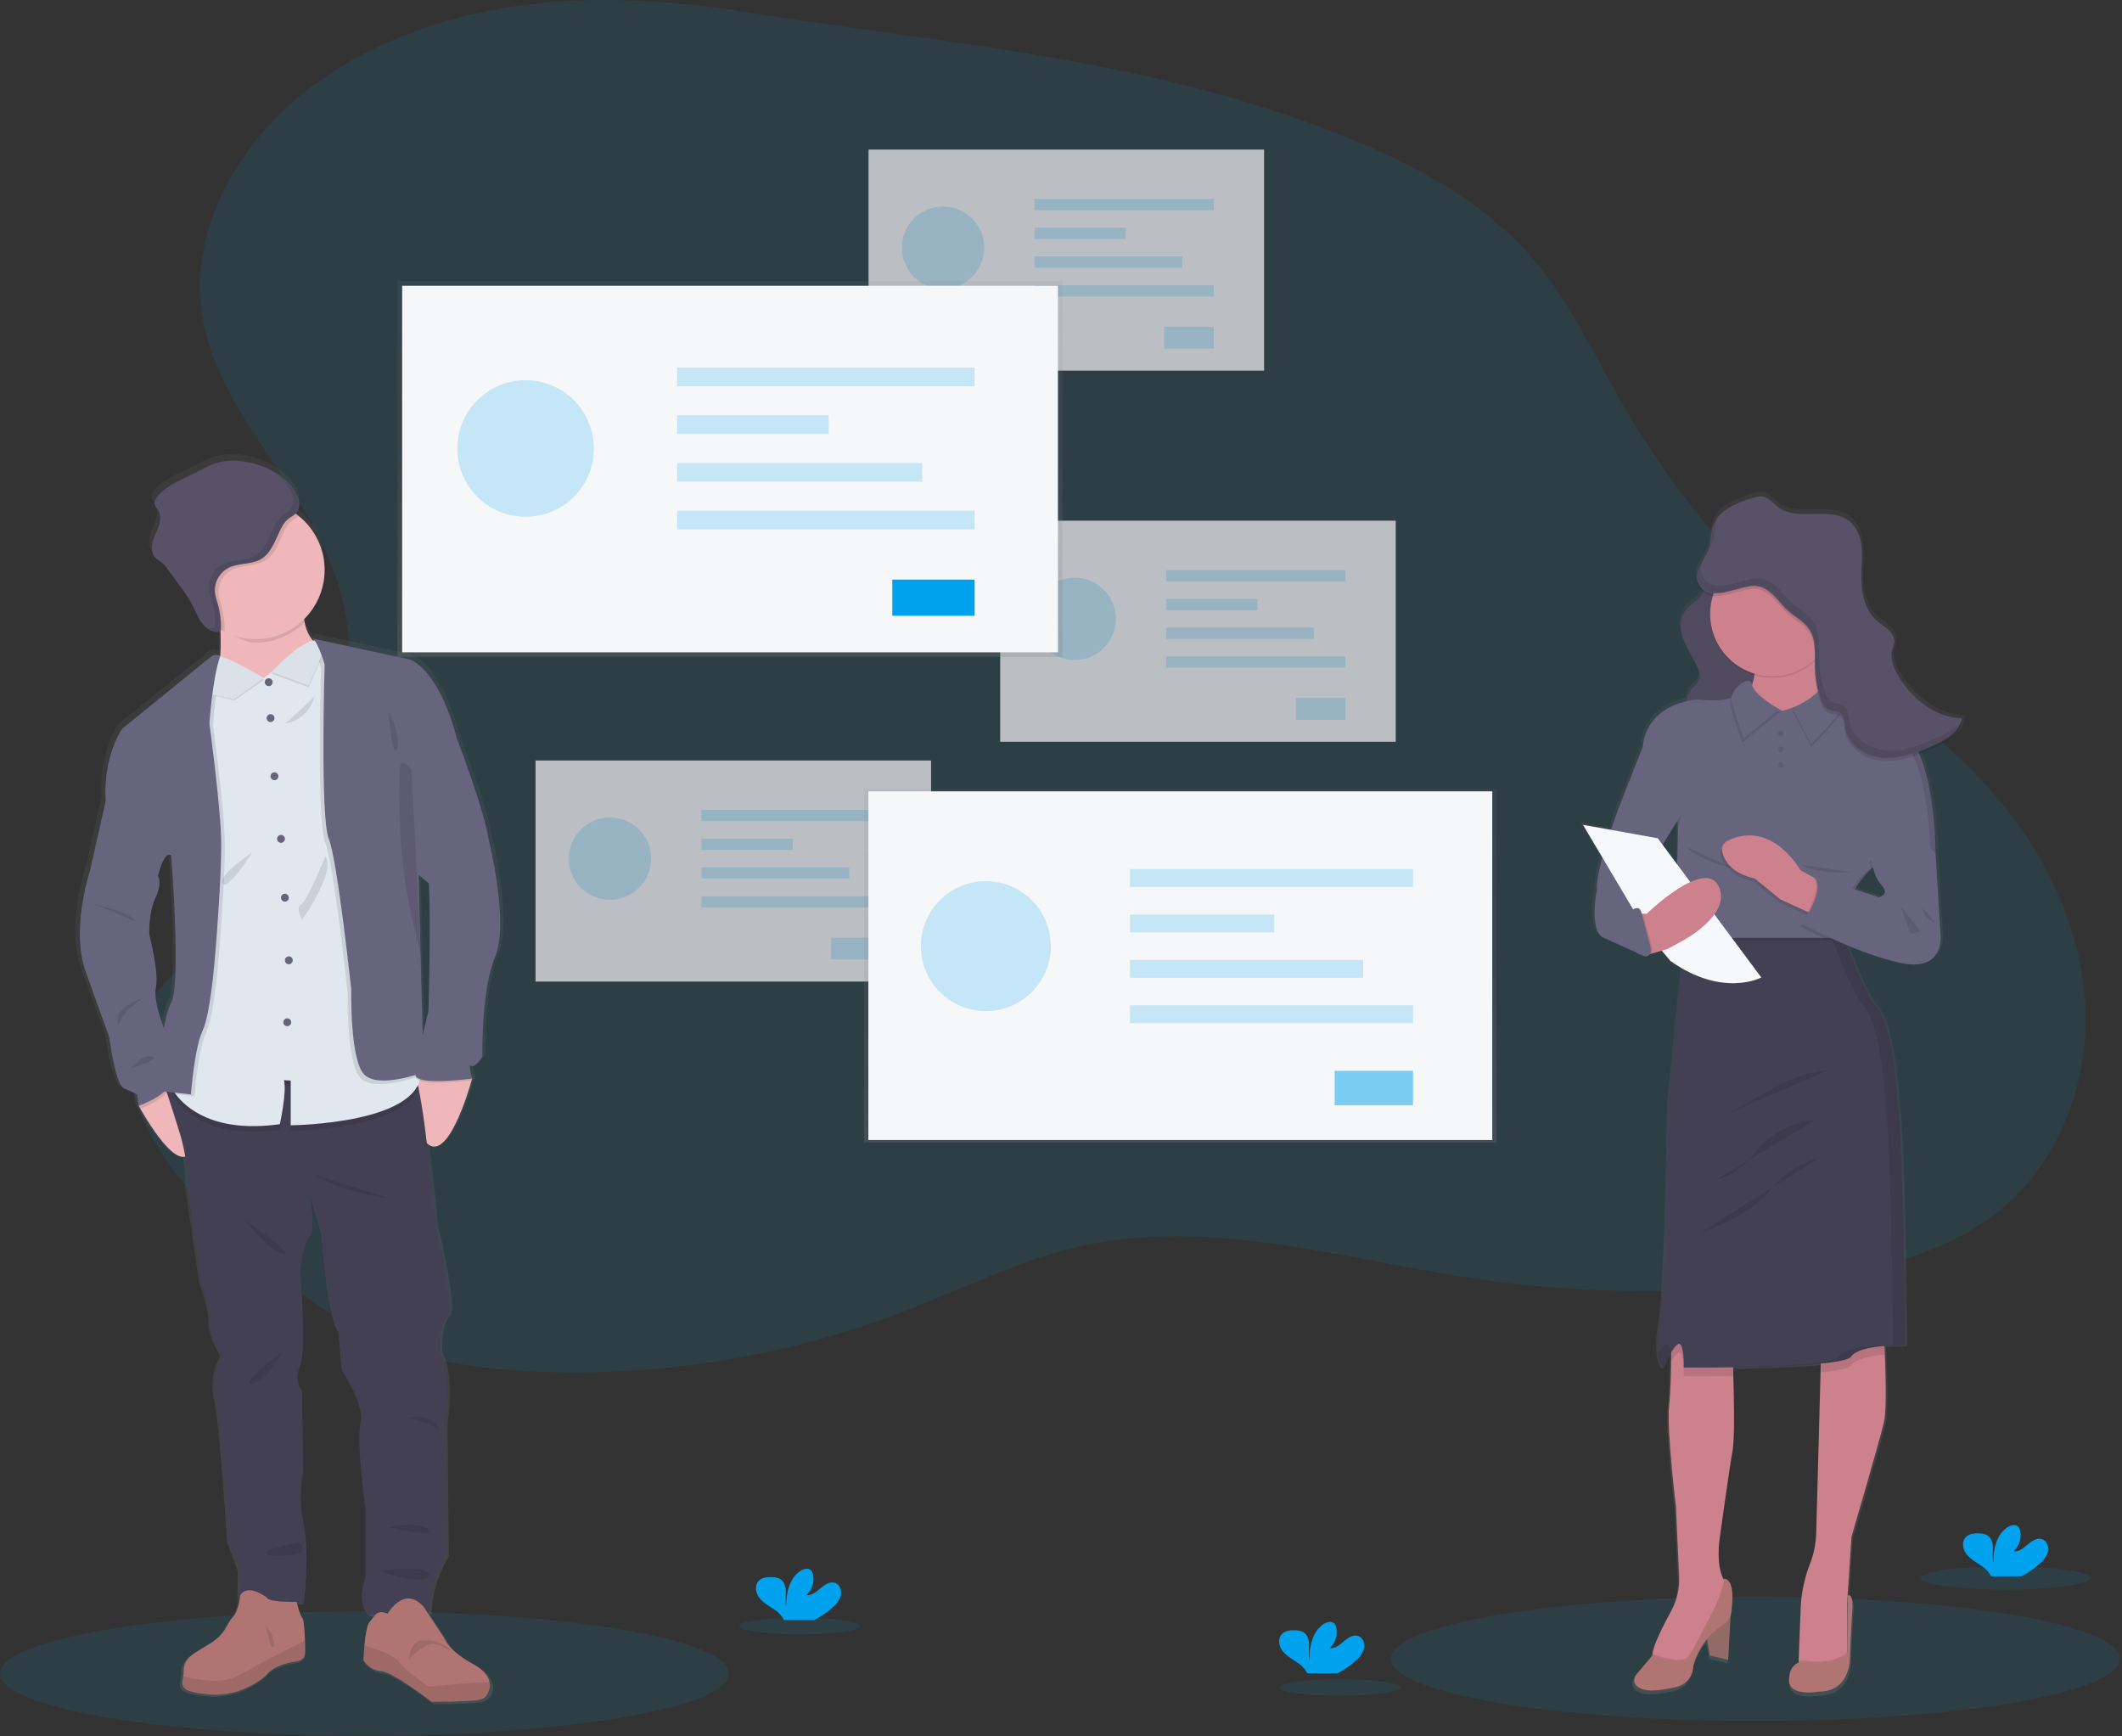 <svg width="489" height="400" viewBox="0 0 489 400" fill="none" xmlns="http://www.w3.org/2000/svg">
<rect x="0" y="0" width="489" height="400" fill="#333333" stroke="none"/>
<path opacity="0.1" d="M84.01 399.924C130.407 399.924 168.019 393.514 168.019 385.608C168.019 377.703 130.407 371.293 84.01 371.293C37.612 371.293 0 377.703 0 385.608C0 393.514 37.612 399.924 84.01 399.924Z" fill="#00A1ED"/>
<path opacity="0.1" d="M404.52 396.535C450.917 396.535 488.53 390.126 488.53 382.22C488.53 374.314 450.917 367.905 404.52 367.905C358.123 367.905 320.511 374.314 320.511 382.22C320.511 390.126 358.123 396.535 404.52 396.535Z" fill="#00A1ED"/>
<path opacity="0.1" d="M130.983 0.22C109.026 1.394 86.84 7.809 69.709 21.599C54.678 33.704 43.838 52.735 46.482 71.857C49.604 94.43 69.742 110.85 77.212 132.382C82.019 146.224 81.27 161.499 78.124 175.819C76.1 185.045 72.988 194.282 67.007 201.594C56.234 214.749 36.792 221.098 31.499 237.255C25.742 254.826 40.248 272.057 53.876 284.554C64.754 294.525 76.148 304.449 89.857 309.914C99.881 313.914 110.759 315.351 121.542 315.924C151.317 317.486 181.086 312.729 208.893 301.967C222.215 296.797 235.103 290.243 249.045 287.126C278.759 280.482 309.332 290.062 339.446 294.549C365.261 298.384 391.495 298.461 417.332 294.778C433.589 292.458 450.387 288.272 462.63 277.332C475.041 266.224 481.246 249.031 480.558 232.372C479.871 215.714 472.845 199.675 462.496 186.597C449.131 169.704 430.697 157.685 414.659 143.289C398.328 128.622 384.436 111.449 373.504 92.415C367.203 81.437 361.842 69.785 353.68 60.119C340.95 45.055 322.487 36.095 304.038 29.174C261.48 13.232 217.337 9.986 172.964 2.94C159.098 0.73 145.031 -0.516 130.983 0.22Z" fill="#00A1ED"/>
<g opacity="0.7">
<rect x="123.408" y="175.232" width="91.15" height="50.936" fill="#F6F7F9"/>
<g opacity="0.2">
<path d="M140.568 207.332C145.809 207.332 150.057 203.083 150.057 197.843C150.057 192.602 145.809 188.353 140.568 188.353C135.327 188.353 131.079 192.602 131.079 197.843C131.079 203.083 135.327 207.332 140.568 207.332Z" fill="#00A1ED"/>
</g>
<g opacity="0.2">
<rect x="161.628" y="186.597" width="41.346" height="2.601" fill="#00A1ED"/>
</g>
<g opacity="0.2">
<rect x="161.628" y="193.227" width="21.064" height="2.601" fill="#00A1ED"/>
</g>
<g opacity="0.2">
<rect x="161.628" y="199.857" width="34.067" height="2.601" fill="#00A1ED"/>
</g>
<g opacity="0.2">
<rect x="161.628" y="206.487" width="41.346" height="2.601" fill="#00A1ED"/>
</g>
<g opacity="0.2">
<rect x="191.537" y="216.057" width="11.441" height="5.026" fill="#00A1ED"/>
</g>
<rect x="200.148" y="34.463" width="91.15" height="50.936" fill="#F6F7F9"/>
<g opacity="0.2">
<path d="M217.313 66.563C222.553 66.563 226.802 62.315 226.802 57.074C226.802 51.833 222.553 47.585 217.313 47.585C212.072 47.585 207.823 51.833 207.823 57.074C207.823 62.315 212.072 66.563 217.313 66.563Z" fill="#00A1ED"/>
</g>
<g opacity="0.2">
<rect x="238.372" y="45.828" width="41.346" height="2.601" fill="#00A1ED"/>
</g>
<g opacity="0.2">
<rect x="238.372" y="52.458" width="21.064" height="2.601" fill="#00A1ED"/>
</g>
<g opacity="0.2">
<rect x="238.372" y="59.088" width="34.067" height="2.601" fill="#00A1ED"/>
</g>
<g opacity="0.2">
<rect x="238.372" y="65.723" width="41.346" height="2.601" fill="#00A1ED"/>
</g>
<g opacity="0.2">
<rect x="268.277" y="75.289" width="11.441" height="5.026" fill="#00A1ED"/>
</g>
<rect x="230.487" y="119.981" width="91.15" height="50.936" fill="#F6F7F9"/>
<g opacity="0.2">
<path d="M247.647 152.086C252.888 152.086 257.136 147.837 257.136 142.597C257.136 137.356 252.888 133.107 247.647 133.107C242.406 133.107 238.158 137.356 238.158 142.597C238.158 147.837 242.406 152.086 247.647 152.086Z" fill="#00A1ED"/>
</g>
<g opacity="0.2">
<rect x="268.711" y="131.351" width="41.346" height="2.601" fill="#00A1ED"/>
</g>
<g opacity="0.2">
<rect x="268.711" y="137.981" width="21.064" height="2.601" fill="#00A1ED"/>
</g>
<g opacity="0.2">
<rect x="268.711" y="144.611" width="34.067" height="2.601" fill="#00A1ED"/>
</g>
<g opacity="0.2">
<rect x="268.711" y="151.241" width="41.346" height="2.601" fill="#00A1ED"/>
</g>
<g opacity="0.2">
<rect x="298.616" y="160.812" width="11.441" height="5.026" fill="#00A1ED"/>
</g>
</g>
<rect x="91.59" y="64.778" width="153.274" height="86.606" fill="url(#paint0_linear)"/>
<rect x="92.673" y="65.852" width="151.122" height="84.454" fill="#F6F7F9"/>
<g opacity="0.2">
<path d="M121.122 119.079C129.811 119.079 136.854 112.035 136.854 103.346C136.854 94.657 129.811 87.613 121.122 87.613C112.433 87.613 105.389 94.657 105.389 103.346C105.389 112.035 112.433 119.079 121.122 119.079Z" fill="#00A1ED"/>
</g>
<g opacity="0.2">
<rect x="156.048" y="84.697" width="68.554" height="4.31" fill="#00A1ED"/>
</g>
<g opacity="0.2">
<rect x="156.048" y="95.695" width="34.921" height="4.31" fill="#00A1ED"/>
</g>
<g opacity="0.2">
<rect x="156.048" y="106.687" width="56.482" height="4.31" fill="#00A1ED"/>
</g>
<g opacity="0.2">
<rect x="156.048" y="117.68" width="68.554" height="4.31" fill="#00A1ED"/>
</g>
<rect x="205.628" y="133.547" width="18.969" height="8.334" fill="#00A1ED"/>
<rect x="199.103" y="181.776" width="145.785" height="81.465" fill="url(#paint1_linear)"/>
<rect x="200.11" y="182.334" width="143.771" height="80.344" fill="#F6F7F9"/>
<g opacity="0.2">
<path d="M227.179 232.974C235.446 232.974 242.148 226.272 242.148 218.005C242.148 209.738 235.446 203.036 227.179 203.036C218.912 203.036 212.21 209.738 212.21 218.005C212.21 226.272 218.912 232.974 227.179 232.974Z" fill="#00A1ED"/>
</g>
<g opacity="0.2">
<rect x="260.401" y="200.262" width="65.217" height="4.1" fill="#00A1ED"/>
</g>
<g opacity="0.2">
<rect x="260.401" y="210.725" width="33.222" height="4.1" fill="#00A1ED"/>
</g>
<g opacity="0.2">
<rect x="260.401" y="221.184" width="53.733" height="4.1" fill="#00A1ED"/>
</g>
<g opacity="0.2">
<rect x="260.401" y="231.642" width="65.217" height="4.1" fill="#00A1ED"/>
</g>
<g opacity="0.5">
<rect x="307.57" y="246.735" width="18.048" height="7.928" fill="#00A1ED"/>
</g>
<g opacity="0.1">
<path d="M39.571 137.453L39.941 137.533C39.833 137.459 39.7 137.43 39.571 137.453Z" fill="url(#paint2_linear)"/>
</g>
<path fill-rule="evenodd" clip-rule="evenodd" d="M113.403 192.883C112.348 185.799 105.914 169.274 105.914 169.274C105.8 168.797 105.675 168.291 105.532 167.804C100.964 152.105 94.644 150.716 94.644 150.716L72.005 145.89C72.192 146.007 72.354 146.16 72.482 146.339L72.124 146.396C71.085 145.171 70.399 143.686 70.138 142.1C70.096 141.866 70.057 141.623 70.029 141.375C73.321 138.169 75.067 133.697 74.818 129.108C74.569 124.52 72.35 120.263 68.73 117.432C68.496 117.246 68.253 117.069 68.005 116.893C69.074 115.761 69.107 114.181 68.31 112.597C66.525 108.888 62.649 106.544 58.659 105.403C55.613 104.53 52.31 104.248 49.294 105.203C47.972 105.62 46.743 106.259 45.514 106.899C45.14 107.093 44.767 107.287 44.391 107.475C43.772 107.784 43.14 108.081 42.507 108.378L42.507 108.378C40.064 109.522 37.604 110.675 35.8 112.635C35.27 113.212 34.788 113.947 34.94 114.706C35.021 115.089 35.248 115.411 35.477 115.735C35.588 115.892 35.7 116.049 35.795 116.215C36.439 117.341 36.272 118.759 35.838 119.986C35.665 120.474 35.457 120.951 35.249 121.427C34.934 122.148 34.621 122.866 34.434 123.613C34.124 124.854 34.248 126.353 35.193 127.251C35.653 127.61 36.13 127.944 36.625 128.253C37.144 128.692 37.599 129.201 37.976 129.766L40.659 133.389C41.911 134.995 43.029 136.702 44 138.492C44.186 138.86 44.361 139.236 44.536 139.612L44.536 139.612C44.985 140.576 45.434 141.542 46.076 142.387C46.339 142.736 46.638 143.056 46.969 143.341C46.938 143.329 46.906 143.317 46.873 143.306C46.817 143.286 46.761 143.265 46.706 143.241C47.505 144.02 48.589 144.436 49.704 144.391H49.838C50.042 144.388 50.238 144.308 50.387 144.167V144.644C50.434 146.387 50.43 148.239 50.306 149.976L50.096 149.871C49.461 149.552 48.698 149.632 48.143 150.076L27.289 166.783C27.289 166.783 22.759 172.988 23.389 183.68L19.738 199.728C19.738 199.728 15.169 213.346 18.683 223.069C22.196 232.792 24.234 238.344 24.234 238.344C24.234 238.344 25.637 249.389 27.747 250.277C29.857 251.165 30.768 251.671 30.768 251.671L31.189 254.31C31.189 254.31 31.327 254.563 31.575 255.002C33.112 257.671 38.797 267.093 42.105 266.091C42.518 268.648 42.699 271.238 42.644 273.828L45.909 295.785C45.909 295.785 48.191 301.756 48.053 304.883C47.914 308.009 50.721 312.458 50.721 312.458C49.017 315.574 48.517 319.208 49.317 322.668C50.654 328.506 52.339 355.456 52.339 355.456L54.797 361.986L54.725 369.623C54.522 370.863 54.002 372.03 53.217 373.012C52.688 373.585 52.347 374.189 51.988 374.825C51.271 376.096 50.479 377.498 47.967 379.06C47.39 379.418 46.845 379.742 46.335 380.045C43.508 381.726 41.761 382.764 41.761 385.413C41.757 385.845 41.719 386.276 41.647 386.702C41.625 386.845 41.601 386.983 41.579 387.118L41.578 387.119C41.238 389.14 41.049 390.261 47.613 390.888C55.833 391.666 61.313 386.301 61.313 386.301C61.313 386.301 62.52 384.11 68.215 383.227C68.215 383.227 70.157 383.122 70.267 381.398C70.305 380.807 70.296 379.671 70.243 378.42C70.153 376.033 69.924 373.255 69.623 373.117C69.246 372.95 68.578 370.549 68.348 369.68H69.933C69.933 369.68 71.408 358.635 69.933 351.475C68.458 344.315 69.795 339.251 69.795 339.251L69.513 320.358C69.513 320.358 67.523 318.339 69.084 314.663C70.644 310.988 69.084 292.783 69.084 292.783C69.084 292.783 69.652 286.253 71.265 284.725C72.878 283.198 71.346 275.155 71.265 274.735L74.129 284.377C74.129 284.377 75.394 303.551 78.067 307.026L78.84 315.704C78.84 315.704 84.32 323.694 83.265 328.005C82.21 332.315 84.391 347.871 84.391 347.871V363.78C84.391 363.78 81.928 370.172 85.375 372.463L86.859 372.406C86.594 372.655 86.369 372.956 86.134 373.27L86.133 373.27L86.133 373.27C85.919 373.556 85.696 373.854 85.427 374.134C84.769 374.811 84.396 377.389 84.186 379.604C84.01 381.48 83.952 383.093 83.952 383.093C83.952 383.093 85.427 385.437 88.167 385.594C90.907 385.752 99.971 392.682 99.971 392.682C99.971 392.682 108.936 392.682 111.251 392.205L111.389 392.172C112.133 391.935 112.758 391.422 113.136 390.74C113.603 389.949 113.755 389.012 113.561 388.114C113.27 386.745 112.186 385.25 109.776 383.966C103.766 380.792 102.874 377.823 102.874 377.823L98.936 371.924H99.499C99.499 371.924 99.15 365.671 103.432 358.654L103.155 327.742C103.155 327.742 104.907 317.112 101.89 311.346C101.89 311.346 101.642 305.231 103.661 303.356C105.68 301.48 100.974 282.515 100.974 282.515C100.974 282.515 100.019 272.339 98.854 263.05C103.594 267.546 108.516 251.351 109.356 248.472H109.48C109.48 248.472 109.456 248.396 109.422 248.262C109.389 248.129 109.48 248.057 109.48 248.057C109.48 248.055 109.47 248.019 109.453 247.956C109.295 247.362 108.503 244.383 109.198 245.069C109.967 245.828 111.871 242.988 111.871 242.988C111.871 242.988 111.59 227.494 114.893 219.685C118.196 211.876 113.403 192.883 113.403 192.883ZM99.279 202.74L99.303 202.697C99.78 212.157 99.208 232.344 99.208 232.344C99.208 232.344 98.558 234.931 97.862 237.976L97.36 218.797L96.883 200.735L99.279 202.74ZM38.788 230.396C41.174 226.091 38.788 196.219 38.788 196.219C37.103 195.107 35.694 200.94 35.694 200.94C35.694 200.94 36.816 202.468 35.131 206.048C33.532 209.446 33.64 213.816 33.655 214.427C33.656 214.459 33.656 214.481 33.656 214.492C33.656 214.522 33.708 214.744 33.794 215.11C34.281 217.191 35.861 223.946 35.203 226.787C34.606 229.365 36.277 234.229 37.064 236.301C37.537 233.804 38.105 231.623 38.788 230.396Z" fill="url(#paint3_linear)"/>
<path d="M44.601 263.494C42.525 272.64 34.248 258.807 32.363 255.489L31.981 254.802L32.878 250.597L37.623 248.663C38.372 249.055 39.082 249.519 39.742 250.048C42.353 252.072 46.205 256.41 44.601 263.494Z" fill="#EFB7B9"/>
<path d="M108.802 248.525L108.749 248.73C108.749 248.792 108.706 248.864 108.683 248.955C107.871 251.819 103.045 267.885 98.387 263.422C93.289 258.525 95.766 247.279 95.766 247.279H95.814L106.539 246.181L108.663 248.368L108.802 248.525Z" fill="#EFB7B9"/>
<path d="M102.597 327.623L102.869 358.305C98.668 365.274 99.007 371.48 99.007 371.48L85.165 372.029C81.785 369.757 84.21 363.413 84.21 363.413V347.618C84.21 347.618 82.048 332.181 83.079 327.885C84.11 323.589 78.735 315.68 78.735 315.68L77.981 307.064C75.356 303.618 74.115 284.582 74.115 284.582L71.294 275.036C71.365 275.451 72.831 283.475 71.294 284.95C69.757 286.425 69.155 292.95 69.155 292.95C69.155 292.95 70.673 311.017 69.155 314.668C67.637 318.32 69.566 320.396 69.566 320.396L69.847 339.15C69.847 339.15 68.535 344.186 69.981 351.289C71.427 358.391 69.981 369.356 69.981 369.356H55.088L55.155 361.718L52.745 355.236C52.745 355.236 51.088 328.482 49.78 322.692C48.994 319.258 49.483 315.655 51.155 312.554C51.155 312.554 48.401 308.138 48.539 305.036C48.678 301.933 46.434 296.005 46.434 296.005L43.227 274.215C43.317 270.022 42.783 265.84 41.642 261.804C39.776 255.599 37.022 247.461 37.022 247.461L40.134 247.737L55.847 249.136C55.847 249.136 94.033 246.568 95.757 248.702C96.119 249.398 96.364 250.15 96.482 250.926C98.196 258.635 100.463 282.768 100.463 282.768C100.463 282.768 105.084 301.594 103.098 303.456C101.112 305.317 101.36 311.384 101.36 311.384C104.32 317.074 102.597 327.623 102.597 327.623Z" fill="#444053"/>
<path d="M70.305 380.974C70.196 382.683 68.286 382.788 68.286 382.788C62.702 383.666 61.518 385.843 61.518 385.843C61.518 385.843 56.138 391.165 48.081 390.415C41.212 389.757 41.876 388.506 42.229 386.263C42.299 385.84 42.336 385.412 42.339 384.983C42.339 381.881 44.725 380.998 48.444 378.673C52.162 376.348 52.062 374.377 53.613 372.673C55.165 370.969 55.322 367.661 55.322 367.661C57.079 364.606 61.527 368.138 61.527 368.138C61.733 369.222 68.353 369.093 68.353 369.093C68.353 369.093 69.231 372.611 69.68 372.816C69.976 372.955 70.201 375.714 70.291 378.067C70.334 379.26 70.339 380.391 70.305 380.974Z" fill="#B07473"/>
<path opacity="0.1" d="M70.305 380.974C70.196 382.683 68.286 382.788 68.286 382.788C62.702 383.666 61.518 385.842 61.518 385.842C61.518 385.842 56.138 391.165 48.081 390.415C41.212 389.757 41.876 388.506 42.229 386.263C45.298 387.026 51.169 388.086 54.597 386.224C59.37 383.637 62.773 381.828 62.773 381.828L70.282 378.005C70.334 379.26 70.339 380.391 70.305 380.974Z" fill="black"/>
<path d="M112.396 390.181C112.03 390.863 111.414 391.376 110.678 391.613C110.634 391.629 110.59 391.64 110.544 391.647C108.267 392.124 99.475 392.124 99.475 392.124C99.475 392.124 90.563 385.222 87.89 385.064C85.217 384.907 83.752 382.582 83.752 382.582C83.752 382.582 83.804 380.979 83.976 379.117C84.186 376.916 84.554 374.344 85.198 373.685C86.391 372.444 86.63 370.74 89.337 371.823C89.337 371.823 93.155 365.088 97.661 370.291L102.32 377.36C102.32 377.36 103.198 380.305 109.098 383.461C111.461 384.726 112.525 386.215 112.807 387.575C113 388.465 112.854 389.394 112.396 390.181Z" fill="#B07473"/>
<path opacity="0.1" d="M112.396 390.181C111.871 390.625 111.284 391.103 110.678 391.613C110.634 391.629 110.59 391.64 110.544 391.647C108.267 392.124 99.475 392.124 99.475 392.124C99.475 392.124 90.563 385.222 87.89 385.064C85.217 384.907 83.752 382.582 83.752 382.582C83.752 382.582 83.804 380.979 83.976 379.117C86.711 379.938 90.864 381.384 91.976 382.936C93.68 385.322 98.859 388.621 98.859 388.621C98.859 388.621 108.516 387.695 112.807 387.566C113.003 388.458 112.856 389.392 112.396 390.181Z" fill="black"/>
<path d="M74.811 149.537L62.086 162.983C62.086 162.983 46.673 161.847 49.365 157.293C50.735 154.978 50.95 150.134 50.831 145.904C50.716 141.833 50.296 138.367 50.296 138.367C50.296 138.367 71.914 127.609 70.258 137.642C69.906 139.533 69.885 141.471 70.196 143.37C71.136 148.439 74.811 149.537 74.811 149.537Z" fill="#EFB7B9"/>
<path opacity="0.1" d="M70.253 137.642C69.901 139.533 69.88 141.471 70.191 143.37C67.205 146.395 63.129 148.096 58.878 148.091C55.938 148.091 52.792 145.704 50.43 144.296C50.315 140.224 50.291 138.367 50.291 138.367C50.291 138.367 71.909 127.609 70.253 137.642Z" fill="black"/>
<path d="M74.811 131.332C74.814 138.766 69.674 145.215 62.426 146.87C55.178 148.526 47.749 144.949 44.523 138.25C41.297 131.552 43.133 123.513 48.946 118.879C54.759 114.244 63.005 114.246 68.816 118.883C72.603 121.905 74.81 126.486 74.811 131.332Z" fill="#EFB7B9"/>
<path opacity="0.1" d="M96.477 250.888C92.511 260.329 66.993 260.525 66.993 260.525V250.234L65.446 250.134C66.115 253.079 64.492 260.267 64.492 260.267C44.325 263.131 39.413 251.632 39.413 251.632L40.11 247.699L55.823 249.098C55.823 249.098 94.01 246.53 95.733 248.663C96.102 249.359 96.354 250.11 96.477 250.888Z" fill="black"/>
<path d="M66.993 259.284V248.988L65.446 248.893C66.115 251.838 64.492 259.026 64.492 259.026C49.317 261.165 42.773 255.208 40.468 252.105C40.055 251.572 39.702 250.996 39.413 250.387L45.566 215.737L46.998 164.745L49.217 155.799L49.733 151.504V151.456L49.785 151.48L51.351 152.153L60.745 156.21L71.47 148.157L71.628 148.038L72.157 147.637L73.041 148.348L75.231 150.105L82.267 195.518C82.267 195.518 94.468 230.487 96.73 244.601C96.821 245.165 96.897 245.69 96.955 246.181C98.439 259.045 66.993 259.284 66.993 259.284Z" fill="#E1E7EF"/>
<path d="M61.924 158.1C62.425 158.1 62.831 157.694 62.831 157.193C62.831 156.692 62.425 156.286 61.924 156.286C61.423 156.286 61.017 156.692 61.017 157.193C61.017 157.694 61.423 158.1 61.924 158.1Z" fill="#67647E"/>
<path d="M62.344 166.372C62.845 166.372 63.251 165.966 63.251 165.465C63.251 164.965 62.845 164.558 62.344 164.558C61.843 164.558 61.437 164.965 61.437 165.465C61.437 165.966 61.843 166.372 62.344 166.372Z" fill="#67647E"/>
<path d="M63.246 179.771C63.747 179.771 64.153 179.365 64.153 178.864C64.153 178.363 63.747 177.957 63.246 177.957C62.745 177.957 62.339 178.363 62.339 178.864C62.339 179.365 62.745 179.771 63.246 179.771Z" fill="#67647E"/>
<path d="M64.749 194.196C65.25 194.196 65.656 193.79 65.656 193.289C65.656 192.788 65.25 192.382 64.749 192.382C64.249 192.382 63.843 192.788 63.843 193.289C63.843 193.79 64.249 194.196 64.749 194.196Z" fill="#67647E"/>
<path d="M65.652 207.747C66.152 207.747 66.558 207.341 66.558 206.84C66.558 206.339 66.152 205.933 65.652 205.933C65.151 205.933 64.745 206.339 64.745 206.84C64.745 207.341 65.151 207.747 65.652 207.747Z" fill="#67647E"/>
<path d="M66.558 222.177C67.059 222.177 67.465 221.77 67.465 221.27C67.465 220.769 67.059 220.363 66.558 220.363C66.058 220.363 65.652 220.769 65.652 221.27C65.652 221.77 66.058 222.177 66.558 222.177Z" fill="#67647E"/>
<path d="M66.196 236.453C66.697 236.453 67.103 236.047 67.103 235.546C67.103 235.046 66.697 234.64 66.196 234.64C65.695 234.64 65.289 235.046 65.289 235.546C65.289 236.047 65.695 236.453 66.196 236.453Z" fill="#67647E"/>
<path opacity="0.1" d="M50.372 220.778C50.372 220.778 49.36 234.048 47.508 237.904C45.656 241.761 44.816 252.592 44.816 252.592L40.52 252.115C40.108 251.581 39.754 251.005 39.465 250.396L45.618 215.747L47.05 164.754L49.27 155.809L49.785 151.513C49.802 151.5 49.822 151.492 49.843 151.489C50.331 151.259 50.898 151.267 51.38 151.513L51.59 151.618C51.527 151.795 51.465 151.976 51.408 152.162C49.728 157.437 49.098 167.165 49.098 167.165C49.098 167.165 51.513 184.955 51.785 193.231C52.057 201.508 50.372 220.778 50.372 220.778Z" fill="black"/>
<path opacity="0.1" d="M39.742 250.048C39.695 250.158 39.641 250.264 39.58 250.368C37.904 253.198 33.656 254.998 32.363 255.489L31.981 254.802L32.878 250.597L37.623 248.663C38.372 249.055 39.082 249.519 39.742 250.048Z" fill="black"/>
<path d="M28.258 182.329L24.329 184.687L20.74 200.616C20.74 200.616 16.258 214.134 19.709 223.785C23.16 233.437 25.169 238.94 25.169 238.94C25.169 238.94 26.549 249.919 28.616 250.802C30.683 251.685 31.585 252.181 31.585 252.181L31.995 254.802C31.995 254.802 37.609 252.893 39.594 249.551C41.58 246.21 38.134 237.852 38.134 237.852C38.134 237.852 35.169 230.749 35.928 227.442C36.687 224.134 34.41 215.442 34.41 215.236C34.41 215.031 34.205 210.406 35.843 206.854C37.48 203.303 36.396 201.79 36.396 201.79L35.36 191.652L28.258 182.329Z" fill="#67647E"/>
<path opacity="0.1" d="M96.802 247.905C96.802 247.905 86.391 251.838 83.079 248.382C79.766 244.926 80.115 228.811 80.115 228.811C80.115 228.811 76.945 199.021 74.94 194.129C72.936 189.236 73.986 153.924 73.986 153.924C73.986 153.924 72.63 149.365 71.47 148.158C71.397 148.078 71.314 148.009 71.222 147.952L71.628 148.038L73.06 148.348L75.251 150.105L82.286 195.518C82.286 195.518 94.487 230.487 96.749 244.601L96.802 247.905Z" fill="black"/>
<path opacity="0.1" d="M108.802 248.94H108.683C107.375 249.107 95.795 250.506 95.752 248.1C95.752 247.821 95.768 247.542 95.799 247.265L106.525 246.167L108.649 248.353C108.687 248.496 108.721 248.62 108.749 248.716L108.802 248.94Z" fill="black"/>
<path d="M97.723 166.372L105.337 170.339C105.337 170.339 111.652 186.74 112.687 193.776C112.687 193.776 117.375 212.616 114.119 220.363C110.864 228.11 111.155 243.494 111.155 243.494C111.155 243.494 109.294 246.32 108.535 245.561C107.776 244.802 108.811 248.525 108.811 248.525C108.811 248.525 95.814 250.253 95.752 247.695C95.69 245.136 98.735 232.936 98.735 232.936C98.735 232.936 99.561 203.905 98.387 199.356C97.212 194.807 97.723 166.372 97.723 166.372Z" fill="#67647E"/>
<path opacity="0.1" d="M75.012 197.293C75.012 197.293 70.716 207.771 69.356 208.463C67.995 209.155 69.632 211.909 69.632 211.909C69.632 211.909 77.427 201.017 75.012 197.293Z" fill="black"/>
<path opacity="0.1" d="M72.463 160.535C72.511 160.334 67.356 165.589 65.981 166.372C64.606 167.155 70.993 166.329 72.463 160.535Z" fill="black"/>
<path opacity="0.1" d="M58.105 196.463C58.105 196.463 50.243 201.551 51.275 203.556C52.306 205.561 58.105 196.463 58.105 196.463Z" fill="black"/>
<path opacity="0.1" d="M72.391 270.663C72.391 270.663 79.074 274.959 89.494 276.043L72.391 270.663Z" fill="black"/>
<path opacity="0.1" d="M56.325 281.007C56.325 281.007 62.53 288.797 65.36 289.007C68.191 289.217 56.325 281.007 56.325 281.007Z" fill="black"/>
<path opacity="0.1" d="M65.012 311.556C64.735 311.694 61.494 318.587 58.186 318.797C54.878 319.007 65.012 311.556 65.012 311.556Z" fill="black"/>
<path opacity="0.1" d="M93.771 326.654C93.771 326.654 99.919 325.279 101.284 329.69C101.284 329.69 100.874 328.31 93.771 326.654Z" fill="black"/>
<path opacity="0.1" d="M89.632 351.895C89.632 351.895 97.079 350.377 98.663 352.449C100.248 354.52 89.632 351.895 89.632 351.895Z" fill="black"/>
<path opacity="0.1" d="M68.554 355.413C68.554 355.48 60.969 356.931 61.27 357.895C61.57 358.859 69.356 358.721 69.632 357.203C69.74 356.822 69.685 356.413 69.481 356.074C69.277 355.735 68.941 355.496 68.554 355.413V355.413Z" fill="black"/>
<path opacity="0.1" d="M87.15 361.962C87.15 361.962 99.609 360.444 98.826 363.064C98.043 365.685 87.15 361.962 87.15 361.962Z" fill="black"/>
<path opacity="0.1" d="M21.914 208.463C21.986 208.668 30.119 209.771 31.222 212.391C31.222 212.391 23.227 208.668 21.986 208.668" fill="black"/>
<path opacity="0.1" d="M33.36 229.771C33.36 229.771 26.601 231.909 27.079 235.15C27.556 238.391 26.396 233.637 33.36 229.771Z" fill="black"/>
<path opacity="0.1" d="M30.21 246.181C30.21 246.181 32.673 242.802 35.017 243.422C37.36 244.043 30.21 246.181 30.21 246.181Z" fill="black"/>
<path opacity="0.1" d="M68.811 118.883C68.573 119.113 68.307 119.312 68.019 119.475C66.057 120.611 65.532 122.339 64.592 124.377C63.733 126.224 62.783 128.196 61.041 129.227C58.797 130.577 55.838 130.081 53.504 131.265C51.388 132.374 50.154 134.653 50.382 137.031C50.534 137.927 50.757 138.81 51.05 139.671C51.577 141.533 51.817 143.464 51.761 145.398C51.768 145.457 51.768 145.516 51.761 145.575C46.306 142.853 42.882 137.257 42.942 131.16C43.003 125.063 46.537 119.536 52.045 116.923C57.554 114.309 64.07 115.069 68.831 118.878L68.811 118.883Z" fill="black"/>
<path d="M68.396 114.091C66.644 110.41 62.84 108.086 58.926 106.931C55.938 106.067 52.697 105.785 49.733 106.735C48.043 107.274 46.501 108.167 44.921 108.988C41.967 110.482 38.716 111.661 36.496 114.115C35.981 114.683 35.504 115.418 35.656 116.172C35.771 116.735 36.21 117.165 36.492 117.666C37.127 118.783 36.969 120.191 36.535 121.408C36.1 122.625 35.465 123.761 35.16 125.012C34.854 126.262 34.974 127.728 35.9 128.62C36.347 128.975 36.812 129.306 37.294 129.613C37.799 130.053 38.244 130.559 38.616 131.117L41.246 134.711C42.483 136.306 43.584 138.002 44.539 139.78C45.198 141.083 45.704 142.477 46.578 143.642C47.451 144.807 48.821 145.742 50.272 145.613C50.5 145.621 50.717 145.518 50.854 145.336C50.911 145.223 50.938 145.096 50.931 144.969C50.99 143.034 50.75 141.102 50.22 139.241C49.926 138.38 49.703 137.498 49.551 136.601C49.324 134.224 50.558 131.945 52.673 130.835C55.012 129.656 57.971 130.153 60.215 128.802C61.957 127.747 62.907 125.795 63.766 123.947C64.721 121.928 65.231 120.181 67.193 119.045C69.155 117.909 69.365 116.024 68.396 114.091Z" fill="#585268"/>
<path opacity="0.1" d="M61.26 374.463C61.26 374.463 63.685 377.566 63.064 379.322C62.444 381.079 61.26 374.463 61.26 374.463Z" fill="black"/>
<path opacity="0.1" d="M94.229 382.22C94.229 382.22 94.769 378.057 96.94 378.019C99.112 377.981 99.217 377.795 100.874 378.43C102.53 379.064 104.081 380.057 103.59 380.21C103.098 380.363 100.726 377.823 98.339 379.117C96.823 379.942 95.438 380.987 94.229 382.22Z" fill="black"/>
<path opacity="0.1" d="M53.99 161.408L60.788 156.635C60.788 156.635 50.807 150.735 49.618 151.566C48.43 152.396 47.613 159.842 47.613 159.842L53.99 161.408Z" fill="black"/>
<path d="M53.962 161.098L60.788 156.21C60.788 156.21 50.807 150.315 49.618 151.141C48.43 151.967 47.613 159.833 47.613 159.833L53.962 161.098Z" fill="#E1E7EF"/>
<path opacity="0.03" d="M53.962 161.098L60.788 156.21C60.788 156.21 50.807 150.315 49.618 151.141C48.43 151.967 47.613 159.833 47.613 159.833L53.962 161.098Z" fill="black"/>
<path d="M50.745 151.198L50.539 151.093C49.919 150.777 49.171 150.855 48.63 151.294L28.162 167.9C28.162 167.9 23.714 174.052 24.344 184.673L36.41 201.776C36.41 201.776 37.79 195.981 39.446 197.083C39.446 197.083 41.79 226.735 39.446 231.012C37.103 235.289 36.067 251.284 36.067 251.284L43.995 252.181C43.995 252.181 44.821 241.356 46.683 237.494C48.544 233.632 49.547 220.363 49.547 220.363C49.547 220.363 51.222 201.083 50.945 192.802C50.668 184.52 48.258 166.74 48.258 166.74C48.258 166.74 48.931 156.315 50.745 151.198Z" fill="#67647E"/>
<path opacity="0.1" d="M71.131 158.382L62.63 155.231C62.63 155.231 73.461 143.375 74.807 149.952L71.131 158.382Z" fill="black"/>
<path d="M71.131 157.957L62.63 154.811C62.63 154.811 73.461 142.95 74.807 149.527L71.131 157.957Z" fill="#E1E7EF"/>
<path opacity="0.03" d="M71.131 157.957L62.63 154.811C62.63 154.811 73.461 142.95 74.807 149.527L71.131 157.957Z" fill="black"/>
<path opacity="0.1" d="M70.859 147.881C70.98 147.859 71.105 147.884 71.208 147.952L70.859 147.881Z" fill="black"/>
<path d="M71.685 147.05L94.253 151.919C94.253 151.919 100.458 153.298 104.94 168.878C109.422 184.458 98.802 203.556 98.802 203.556L96.458 201.566L97.632 247.079C97.632 247.079 87.217 251.007 83.909 247.556C80.601 244.105 80.94 227.986 80.94 227.986C80.94 227.986 77.771 198.186 75.766 193.279C73.761 188.372 74.811 153.074 74.811 153.074C74.811 153.074 72.945 146.778 71.685 147.05Z" fill="#67647E"/>
<path opacity="0.1" d="M92.32 176.052C92 176.348 91.632 190.119 93.012 200.601C93.858 206.985 95.165 213.299 96.921 219.494L94.874 177.489C94.874 177.489 93.284 175.141 92.32 176.052Z" fill="black"/>
<path opacity="0.1" d="M89.561 164.191C90.115 164.535 92.53 170.258 91.422 172.606C90.315 174.955 89.561 164.191 89.561 164.191Z" fill="black"/>
<path opacity="0.1" d="M68.263 114.091C67.157 111.909 65.432 110.102 63.303 108.897C64.884 110.024 66.161 111.525 67.022 113.265C67.976 115.198 67.709 117.136 65.814 118.234C63.919 119.332 63.327 121.098 62.391 123.136C61.532 124.983 60.578 126.955 58.835 127.986C56.592 129.341 53.637 128.845 51.298 130.019C49.183 131.13 47.949 133.411 48.177 135.79C48.326 136.687 48.55 137.57 48.845 138.43C49.375 140.291 49.613 142.223 49.551 144.157C49.56 144.284 49.535 144.411 49.48 144.525C49.342 144.706 49.125 144.81 48.897 144.802C48.313 144.848 47.727 144.739 47.198 144.487C47.978 145.258 49.043 145.671 50.138 145.628C50.366 145.635 50.583 145.532 50.721 145.351C50.776 145.236 50.802 145.11 50.797 144.983C50.854 143.049 50.614 141.117 50.086 139.255C49.791 138.395 49.567 137.513 49.418 136.616C49.191 134.238 50.424 131.959 52.539 130.85C54.878 129.671 57.833 130.167 60.076 128.816C61.819 127.761 62.773 125.809 63.633 123.962C64.587 121.943 65.093 120.196 67.055 119.06C69.017 117.924 69.227 116.024 68.263 114.091Z" fill="black"/>
<path opacity="0.1" d="M462.162 366.282C472.971 366.282 481.733 365.078 481.733 363.594C481.733 362.11 472.971 360.907 462.162 360.907C451.354 360.907 442.592 362.11 442.592 363.594C442.592 365.078 451.354 366.282 462.162 366.282Z" fill="#00A1ED"/>
<path opacity="0.1" d="M308.745 390.721C316.427 390.721 322.654 389.866 322.654 388.811C322.654 387.757 316.427 386.902 308.745 386.902C301.063 386.902 294.835 387.757 294.835 388.811C294.835 389.866 301.063 390.721 308.745 390.721Z" fill="#00A1ED"/>
<path opacity="0.1" d="M184.286 376.568C191.968 376.568 198.196 375.713 198.196 374.659C198.196 373.604 191.968 372.749 184.286 372.749C176.604 372.749 170.377 373.604 170.377 374.659C170.377 375.713 176.604 376.568 184.286 376.568Z" fill="#00A1ED"/>
<path d="M191.948 370.315C192.824 369.601 193.462 368.637 193.776 367.551C194.014 366.458 193.547 365.141 192.496 364.74C191.322 364.291 190.067 365.107 189.117 365.928C188.167 366.749 187.074 367.69 185.833 367.513C187.134 366.331 187.721 364.555 187.379 362.831C187.323 362.48 187.175 362.151 186.95 361.876C186.296 361.179 185.112 361.48 184.334 362.029C181.852 363.771 181.16 367.146 181.146 370.177C180.897 369.083 181.107 367.943 181.098 366.835C181.088 365.728 180.788 364.449 179.838 363.866C179.254 363.543 178.596 363.379 177.928 363.389C176.816 363.346 175.57 363.461 174.811 364.277C173.857 365.289 174.11 366.988 174.931 368.095C175.752 369.203 177.007 369.914 178.162 370.683C179.086 371.234 179.874 371.986 180.468 372.883C180.539 373.008 180.597 373.141 180.64 373.279H187.637C189.199 372.487 190.649 371.49 191.948 370.315Z" fill="#00A1ED"/>
<path d="M470.1 360.243C470.982 359.531 471.626 358.567 471.947 357.48C472.186 356.387 471.718 355.093 470.668 354.668C469.494 354.219 468.239 355.036 467.289 355.857C466.339 356.678 465.246 357.618 464 357.441C465.305 356.262 465.893 354.483 465.547 352.759C465.495 352.407 465.346 352.076 465.117 351.804C464.468 351.107 463.284 351.408 462.506 351.957C460.024 353.699 459.332 357.074 459.317 360.105C459.064 359.012 459.279 357.871 459.27 356.764C459.26 355.656 458.955 354.377 458.01 353.795C457.426 353.471 456.767 353.307 456.1 353.317C454.983 353.274 453.742 353.389 452.979 354.205C452.024 355.217 452.277 356.916 453.103 358.024C453.928 359.131 455.179 359.842 456.334 360.611C457.258 361.162 458.046 361.914 458.64 362.811C458.709 362.938 458.767 363.07 458.811 363.208H465.804C467.362 362.415 468.807 361.419 470.1 360.243Z" fill="#00A1ED"/>
<path d="M312.52 382.558C313.396 381.843 314.035 380.88 314.353 379.795C314.587 378.697 314.119 377.408 313.074 376.983C311.9 376.535 310.644 377.346 309.695 378.172C308.745 378.998 307.652 379.928 306.406 379.756C307.709 378.576 308.296 376.798 307.952 375.074C307.898 374.723 307.75 374.393 307.523 374.119C306.869 373.422 305.69 373.723 304.907 374.272C302.425 376.019 301.733 379.389 301.718 382.425C301.47 381.332 301.68 380.191 301.675 379.083C301.671 377.976 301.36 376.697 300.415 376.114C299.831 375.793 299.173 375.628 298.506 375.637C297.389 375.599 296.148 375.709 295.384 376.525C294.43 377.542 294.683 379.241 295.508 380.344C296.334 381.446 297.585 382.157 298.735 382.931C299.671 383.488 300.468 384.252 301.064 385.165C301.133 385.29 301.191 385.421 301.236 385.556H308.224C309.785 384.755 311.23 383.747 312.52 382.558Z" fill="#00A1ED"/>
<path fill-rule="evenodd" clip-rule="evenodd" d="M452.788 164.754C446.525 164.63 440.998 160.191 437.866 154.807C437.046 153.521 436.53 152.064 436.358 150.549C436.38 150.203 436.437 149.861 436.53 149.527C436.731 149.023 436.89 148.502 437.007 147.971C437.033 147.759 437.033 147.544 437.007 147.332V147.303C437.16 146.148 436.482 145.036 435.632 144.239C435.178 143.812 434.671 143.449 434.163 143.086L434.163 143.086C433.722 142.769 433.28 142.453 432.873 142.095C430.181 139.733 429.365 135.943 429.313 132.334V132.143C429.324 131.515 429.352 130.885 429.379 130.255L429.379 130.255V130.255C429.419 129.338 429.46 128.42 429.451 127.504C429.473 126.625 429.434 125.747 429.337 124.873C429.079 122.687 428.248 120.463 426.53 119.069C424.259 117.229 421.204 117.291 418.14 117.354C415.156 117.415 412.163 117.476 409.876 115.78C409.524 115.521 409.194 115.221 408.864 114.923C408.134 114.261 407.409 113.604 406.468 113.394C405.432 113.146 404.358 113.48 403.351 113.814C399.933 114.94 396.124 116.425 394.788 119.747C394.393 120.733 394.26 121.78 394.126 122.828V122.828C394.001 123.809 393.876 124.79 393.537 125.718C393.239 126.52 392.797 127.251 392.355 127.985C392.088 128.426 391.821 128.868 391.585 129.327C391.065 130.243 390.812 131.286 390.854 132.339C390.801 132.884 390.878 133.433 391.079 133.943C391.315 134.551 391.695 135.093 392.186 135.523C392.006 135.901 391.782 136.257 391.518 136.582C391.059 137.144 390.472 137.621 389.886 138.097C389.356 138.527 388.827 138.957 388.396 139.446C386.716 141.394 386.778 144.043 387.609 146.334C388.095 147.675 388.807 148.946 389.518 150.217C390.022 151.116 390.526 152.016 390.95 152.94C391.394 153.895 391.752 154.993 391.289 155.957C391.065 156.424 390.671 156.812 390.276 157.201C390.107 157.368 389.937 157.535 389.78 157.709C389.018 158.564 388.541 159.635 388.415 160.773C378.186 163.107 378.181 171.322 378.181 171.322L372.663 185.231C372.663 185.231 371.78 187.57 370.754 190.659L364.215 189.489L368.73 197.098C367.866 200.196 367.26 203.069 367.461 204.511C367.461 204.511 365.432 214.057 369.041 215.723L377.012 219.308C377.356 219.517 377.727 219.677 378.115 219.785L378.439 219.928C378.674 220.044 378.949 220.044 379.184 219.928H379.227H379.313C379.475 219.945 379.639 219.922 379.79 219.862C379.969 219.768 380.109 219.614 380.186 219.427C380.187 219.421 380.187 219.415 380.187 219.409C380.188 219.4 380.187 219.392 380.186 219.384L382.573 218.692L384.597 221.079C385.508 221.718 386.401 222.277 387.274 222.778L384.162 253.9C384.162 253.9 383.656 295.265 382.134 304.683C381.566 308.172 381.561 310.549 381.776 312.167L381.718 312.272C382.095 314.931 383.074 315.456 383.074 315.456V315.418L383.131 315.456C383.592 314.249 384.139 313.076 384.768 311.947V312.625C384.74 316.138 384.63 321.05 384.291 324.243C383.671 329.675 385.871 347.671 385.871 347.671L386.63 364.043C386.753 366.821 386.109 369.578 384.768 372.014C382.969 375.284 380.625 379.881 380.473 381.919C380.466 382.03 380.466 382.142 380.473 382.253L376.482 386.897C376.482 386.897 374.955 389.251 378.391 390.2C380.239 390.716 383.432 390.2 385.99 389.594C388.294 389.066 389.929 387.018 389.933 384.654C390.592 382.399 391.7 380.3 393.189 378.482L393.833 382.248L398.129 383.313L398.678 372.988C398.901 372.407 399.002 371.786 398.974 371.165C399.819 363.823 396.983 364.482 396.983 364.482C397.055 364.551 397.104 364.642 397.122 364.74C397.074 364.659 397.026 364.573 396.983 364.487C395.241 361.05 396.095 355.418 396.095 355.418C396.095 355.418 398.353 339.055 399.146 334.735C399.704 331.685 399.475 321.69 399.289 316.091C399.289 315.857 399.289 315.613 399.265 315.418C405.914 315.332 414.062 315.103 419.79 314.549V315.227L418.73 353.89C418.659 356.354 418.16 358.786 417.255 361.079C417.255 361.105 417.241 361.132 417.226 361.158C417.217 361.175 417.208 361.191 417.203 361.208C415.935 364.438 415.213 367.856 415.064 371.322L414.587 383.609V383.947C413.733 384.277 412.387 385.227 412.348 387.981C412.291 392.014 419.399 390.668 419.399 390.668C426.506 390.668 426.558 383.27 426.558 383.27C426.558 383.27 426.788 376.487 427.122 371.947C427.444 367.563 426.146 368.349 426.057 368.407V368.391L426.081 368.043L426.964 354.725C426.964 354.725 433.508 332.53 434.525 328.272C435.246 325.251 434.945 316.134 434.706 311.088C434.706 310.854 434.706 310.635 434.678 310.42C436.702 310.239 438.496 310.22 439.217 310.22H439.547C439.547 310.22 439.208 274.573 438.363 261.122C437.518 247.671 436.162 235.394 432.773 231.694C430.73 229.461 427.881 222.558 425.943 217.446C429.984 219.197 434.179 220.571 438.473 221.551C449.193 223.795 447.728 214.487 447.728 214.487L446.64 196.888H446.711C446.672 192.277 446.276 187.676 445.527 183.126C444.964 179.637 444.095 176.029 442.768 173.103C443.64 172.77 444.501 172.401 445.351 172.036C445.637 171.913 445.922 171.791 446.205 171.671C449.117 170.387 452.41 168.563 452.821 165.422H452.678C452.732 165.203 452.768 164.979 452.788 164.754ZM425.947 370.081L426.052 368.524L425.947 381.298V370.081ZM386.334 190.215C386.363 192.033 386.291 195.184 386.186 198.673L382.783 194.129L386.196 188.592L386.334 190.215ZM433.372 206.303L433.379 206.305H433.36C433.36 206.305 433.364 206.305 433.372 206.303ZM431.69 199.671L431.212 200.148C429.89 201.461 428.715 202.914 427.709 204.482L433.372 206.303C433.554 206.26 435.879 205.66 433.933 203.494C433.003 202.362 432.342 201.033 432 199.609L431.69 199.671ZM431.69 199.671L431.952 199.422L431.79 199.461L431.513 199.709L431.69 199.671Z" fill="url(#paint4_linear)"/>
<path d="M398.912 369.905L398.243 382.477L394.014 381.422L393.122 376.191L398.912 369.905Z" fill="#A27772"/>
<path opacity="0.1" d="M398.912 369.905L398.243 382.477L394.014 381.422L393.122 376.191L398.912 369.905Z" fill="black"/>
<path d="M414.434 384.148L420.888 385.484L425.661 381.255V369.346L425.766 367.718V367.671L425.79 367.327L426.659 354.105C426.659 354.105 433.112 332.067 434.115 327.852C434.826 324.85 434.53 315.795 434.296 310.792C434.2 308.74 434.115 307.37 434.115 307.37L419.871 303.919L419.57 314.897L418.53 353.274C418.459 355.72 417.965 358.134 417.069 360.41L417.021 360.539C415.781 363.754 415.083 367.153 414.955 370.597L414.477 382.792V383.131L414.434 384.148Z" fill="#CC818C"/>
<path opacity="0.1" d="M425.785 367.332V367.671L425.809 367.327L425.785 367.332Z" fill="black"/>
<path opacity="0.1" d="M414.434 384.148L420.888 385.484L425.661 381.255V380.243C425.631 380.7 425.373 381.112 424.974 381.336L424.907 381.375C422.684 382.552 420.164 383.05 417.661 382.807L415.141 382.592C414.914 382.617 414.691 382.672 414.477 382.754V383.093L414.434 384.148Z" fill="black"/>
<path d="M424.921 381.709L424.988 381.671C425.417 381.431 425.682 380.978 425.68 380.487L425.785 367.666C425.785 367.666 427.179 366.678 426.845 371.184C426.511 375.69 426.286 382.425 426.286 382.425C426.286 382.425 426.234 389.771 419.222 389.771C419.222 389.771 412.21 391.103 412.263 387.098C412.315 383.093 415.16 382.926 415.16 382.926L417.675 383.146C420.179 383.384 422.698 382.884 424.921 381.709Z" fill="#B07473"/>
<path d="M380.826 381.422C380.993 384.315 389.504 382.644 389.504 382.644L395.232 371.518C395.232 371.518 400.005 367.842 397.618 364.616C397.488 364.441 397.37 364.257 397.265 364.067V364.038C397.212 363.952 397.169 363.866 397.122 363.776C395.403 360.368 396.248 354.778 396.248 354.778C396.248 354.778 398.473 338.549 399.255 334.253C399.804 331.222 399.58 321.298 399.394 315.742C399.322 313.437 399.255 311.881 399.255 311.881L385.117 308.1C385.117 308.1 385.117 309.862 385.117 312.315C385.088 315.8 384.983 320.678 384.64 323.847C384.029 329.246 386.2 347.107 386.2 347.107L386.95 363.365C387.057 366.117 386.408 368.846 385.074 371.255C383.298 374.501 380.988 379.069 380.826 381.093C380.816 381.203 380.816 381.313 380.826 381.422Z" fill="#CC818C"/>
<path opacity="0.1" d="M380.826 381.422C380.993 384.315 389.504 382.644 389.504 382.644L395.232 371.518C395.232 371.518 400.005 367.842 397.618 364.616C397.488 364.441 397.37 364.257 397.265 364.067C397.189 365.752 395.356 369.957 395.356 369.957C395.356 369.957 390.625 379.422 389.15 381.589C387.675 383.757 381.107 381.188 380.864 381.112C380.843 381.214 380.83 381.318 380.826 381.422Z" fill="black"/>
<path d="M397.112 363.766C397.112 363.766 399.909 363.117 399.079 370.406C399.141 372.092 398.293 373.683 396.859 374.573C394.859 375.833 391.766 378.539 390.205 383.804C390.208 386.145 388.598 388.18 386.32 388.716C383.795 389.303 380.644 389.823 378.821 389.313C375.427 388.358 376.912 386.033 376.912 386.033L380.807 381.413C380.807 381.413 387.594 384.086 389.098 381.914C390.601 379.742 395.303 370.282 395.303 370.282C395.303 370.282 397.962 364.377 397.112 363.766Z" fill="#B07473"/>
<path opacity="0.1" d="M419.89 305.241L419.59 316.219C423.408 315.852 426.1 315.336 426.568 314.616C427.566 313.064 431.212 312.406 434.315 312.138C434.22 310.086 434.134 308.716 434.134 308.716L419.89 305.241Z" fill="black"/>
<path opacity="0.1" d="M385.103 313.632C385.469 312.892 386.003 312.248 386.663 311.752C388.167 310.916 388.005 317.093 388.005 317.093C388.005 317.093 392.993 317.141 399.384 317.06C399.313 314.749 399.246 313.198 399.246 313.198L385.107 309.418C385.107 309.418 385.126 311.179 385.103 313.632Z" fill="black"/>
<path d="M383.494 315.103C383.494 315.103 385.165 310.582 386.663 309.752C388.162 308.921 388.005 315.093 388.005 315.093C388.005 315.093 424.73 315.427 426.568 312.587C428.406 309.747 439.088 309.919 439.088 309.919C439.088 309.919 438.754 274.525 437.919 261.169C437.084 247.814 435.747 235.628 432.411 231.957C430.248 229.57 427.16 221.89 425.279 216.764C424.243 213.962 423.561 211.924 423.561 211.924L388.506 213.928L388.22 216.764L384.496 253.995C384.496 253.995 384.019 295.045 382.492 304.41C380.964 313.776 383.494 315.103 383.494 315.103Z" fill="#444053"/>
<g opacity="0.1">
<path d="M423.737 312.611C425.57 309.776 436.258 309.943 436.258 309.943C436.258 309.943 435.924 274.549 435.088 261.193C434.253 247.838 432.916 235.652 429.58 231.981C427.418 229.594 424.329 221.914 422.449 216.788C421.58 214.434 420.959 212.621 420.783 212.1L423.504 211.948C423.504 211.948 424.186 213.986 425.222 216.788C427.131 221.914 430.191 229.604 432.353 231.981C435.694 235.652 437.026 247.838 437.862 261.193C438.697 274.549 439.012 309.919 439.012 309.919C439.012 309.919 428.329 309.747 426.496 312.611C424.926 315.036 397.9 315.146 390.052 315.127C400.115 315.079 422.305 314.778 423.737 312.611Z" fill="black"/>
<path d="M383.819 309.747C384.496 309.37 384.835 310.415 385.002 311.656C384.397 312.757 383.869 313.899 383.422 315.074C383.422 315.074 382.468 314.554 382.086 311.914C382.616 310.974 383.231 310.076 383.819 309.747Z" fill="black"/>
</g>
<path d="M394.325 126.291C391.9 129.604 394.353 134.305 391.752 137.523C390.893 138.587 389.57 139.346 388.673 140.387C387.012 142.325 387.079 144.95 387.895 147.227C388.711 149.504 390.186 151.57 391.198 153.785C391.637 154.74 391.99 155.823 391.537 156.778C391.222 157.442 390.582 157.943 390.048 158.52C388.377 160.387 388.329 162.983 389.227 165.179C390.124 167.375 391.847 169.279 393.523 171.131C394.191 171.866 395.036 172.673 396.148 172.654C396.734 172.606 397.3 172.42 397.8 172.11C401.759 170.025 404.762 166.495 406.186 162.253C407.39 158.262 407.136 153.974 405.47 150.153C404.038 146.778 401.709 143.542 401.69 139.971C401.69 137.141 403.146 134.439 403.403 131.618C403.718 128.196 401.69 122.754 397.556 121.26C397.828 123.47 395.575 124.611 394.325 126.291Z" fill="#585268"/>
<path opacity="0.1" d="M394.325 126.291C391.9 129.604 394.353 134.305 391.752 137.523C390.893 138.587 389.57 139.346 388.673 140.387C387.012 142.325 387.079 144.95 387.895 147.227C388.711 149.504 390.186 151.57 391.198 153.785C391.637 154.74 391.99 155.823 391.537 156.778C391.222 157.442 390.582 157.943 390.048 158.52C388.377 160.387 388.329 162.983 389.227 165.179C390.124 167.375 391.847 169.279 393.523 171.131C394.191 171.866 395.036 172.673 396.148 172.654C396.734 172.606 397.3 172.42 397.8 172.11C401.759 170.025 404.762 166.495 406.186 162.253C407.39 158.262 407.136 153.974 405.47 150.153C404.038 146.778 401.709 143.542 401.69 139.971C401.69 137.141 403.146 134.439 403.403 131.618C403.718 128.196 401.69 122.754 397.556 121.26C397.828 123.47 395.575 124.611 394.325 126.291Z" fill="black"/>
<path opacity="0.1" d="M421.241 246.635C416.382 246.893 411.809 248.978 407.556 251.341C403.303 253.704 399.189 256.401 394.611 258.062" fill="black"/>
<path opacity="0.1" d="M418.22 258.081C413.412 258.542 408.932 260.72 405.599 264.215C404.42 265.465 403.403 266.869 402.172 268.067C400.284 269.901 397.954 271.217 395.408 271.885" fill="black"/>
<path opacity="0.1" d="M419.217 266.788C415.342 267.863 411.834 269.977 409.074 272.902C408.329 273.704 407.642 274.568 406.907 275.365C402.883 279.661 397.203 281.976 391.718 284.143" fill="black"/>
<path d="M418.802 145.981C418.911 149.863 419.245 153.736 419.804 157.58C420.253 160.32 420.893 162.759 421.809 163.842C424.477 167.017 408.788 171.274 408.788 171.274L399.523 164.115C399.523 164.115 406.869 157.351 403.446 150.749C400.024 144.148 418.802 145.981 418.802 145.981Z" fill="#CC818C"/>
<path opacity="0.1" d="M388.22 216.764H425.279C424.243 213.962 423.561 211.924 423.561 211.924L388.506 213.928L388.22 216.764Z" fill="black"/>
<path d="M385.833 216.095H425.451C424.339 212.114 425.451 208.425 427.041 205.594C428.151 203.605 429.549 201.791 431.189 200.21L431.461 199.967L445.303 196.897L446.048 196.735C446.048 196.735 446.158 171.585 437.255 168.134C428.353 164.682 423.007 160.019 423.007 160.019L410.769 163.799L401.752 159.241C398.859 162.358 391.179 161.15 391.179 161.15C378.601 162.582 378.601 172.057 378.601 172.057C378.601 172.057 385.948 189.198 386.506 189.198C387.064 189.198 385.833 216.095 385.833 216.095Z" fill="#67647E"/>
<path opacity="0.1" d="M399.513 200.105C399.513 200.105 391.432 198.315 388.683 195.184L399.513 200.105Z" fill="black"/>
<path opacity="0.1" d="M440.253 190.721L430.897 198.401C430.965 199.008 431.069 199.61 431.208 200.205L431.48 199.962L445.322 196.893L440.253 190.721Z" fill="black"/>
<path opacity="0.1" d="M414.878 213.427C414.878 213.427 416.931 214.582 420.072 216.095H425.456C424.344 212.115 425.456 208.425 427.045 205.594L417.532 202.516C420.778 205.523 414.878 213.427 414.878 213.427Z" fill="black"/>
<path d="M384.162 169.021L378.597 172.024L373.141 185.823C373.141 185.823 367.465 200.959 368.019 204.969C368.019 204.969 366.019 214.425 369.58 216.095L378.869 220.296C379.204 220.448 379.599 220.37 379.851 220.101C380.103 219.832 380.155 219.432 379.981 219.107C378.659 216.601 377.208 212.687 379.504 210.516L376.831 204.955L386.506 189.165L389.728 183.733L384.162 169.021Z" fill="#67647E"/>
<path opacity="0.1" d="M396.53 196.945C397.007 198.912 398.64 201.933 404.024 203.074L409.952 207.914L416.239 210.778L418.797 211.938L419.885 204.091L417.418 202.74L414.554 201.169C414.554 201.169 408.067 189.408 397.79 194.377C396.818 194.829 396.293 195.899 396.53 196.945Z" fill="black"/>
<path d="M396.869 196.277C397.346 198.243 398.979 201.265 404.363 202.406L410.291 207.251L416.578 210.115L419.136 211.274L420.224 203.427L417.757 202.081L414.893 200.506C414.893 200.506 408.406 188.749 398.129 193.714C397.158 194.166 396.634 195.232 396.869 196.277Z" fill="#CC818C"/>
<path opacity="0.1" d="M408.449 156.167C416.378 156.167 422.807 149.739 422.807 141.809C422.807 133.879 416.378 127.451 408.449 127.451C400.519 127.451 394.091 133.879 394.091 141.809C394.091 149.739 400.519 156.167 408.449 156.167Z" fill="black"/>
<path d="M408.449 155.833C416.378 155.833 422.807 149.405 422.807 141.475C422.807 133.545 416.378 127.117 408.449 127.117C400.519 127.117 394.091 133.545 394.091 141.475C394.091 149.405 400.519 155.833 408.449 155.833Z" fill="#CC818C"/>
<path opacity="0.1" d="M417.341 172.148L413.045 163.757C413.045 163.757 419.365 161.208 419.823 158.248C420.282 155.289 425.876 161.714 424.663 163.842C423.451 165.971 417.341 172.148 417.341 172.148Z" fill="black"/>
<path d="M417.341 171.48L413.045 163.088C413.045 163.088 419.365 160.539 419.823 157.58C420.282 154.62 425.876 161.05 424.663 163.174C423.451 165.298 417.341 171.48 417.341 171.48Z" fill="#67647E"/>
<path d="M382.014 193.15L405.881 225.222C405.881 225.222 397.088 229.995 384.955 221.437L379.704 215.208L364.788 190.052L382.014 193.15Z" fill="#F6F8FB"/>
<path d="M377.317 210.587L379.489 210.53C379.489 210.53 392.759 197.642 396.014 204.162C399.27 210.683 387.752 216.764 387.752 216.764L384.248 218.673L379.656 220.01L376.735 216.086L377.317 210.587Z" fill="#CC818C"/>
<path opacity="0.1" d="M380.52 217.546C380.721 218.286 380.912 219.103 380.578 219.79C380.5 219.975 380.36 220.128 380.181 220.219C380.031 220.282 379.866 220.305 379.704 220.286C378.555 220.188 377.485 219.658 376.711 218.802C375.947 217.952 375.295 217.009 374.768 215.995C374.177 214.969 373.561 213.823 373.776 212.654C374.01 211.375 375.15 210.487 376.239 209.79C378.439 208.334 378.492 210.029 378.993 211.9L380.52 217.546Z" fill="black"/>
<path d="M380.186 217.546C380.387 218.286 380.578 219.103 380.243 219.79C380.166 219.975 380.026 220.128 379.847 220.219C379.696 220.282 379.532 220.305 379.37 220.286C378.22 220.188 377.151 219.658 376.377 218.802C375.613 217.952 374.961 217.009 374.434 215.995C373.842 214.969 373.227 213.823 373.442 212.654C373.675 211.375 374.816 210.487 375.905 209.79C378.105 208.334 378.158 210.029 378.659 211.9L380.186 217.546Z" fill="#67647E"/>
<path opacity="0.1" d="M386.501 189.165L387.613 187.289L386.64 190.773L386.501 189.165Z" fill="black"/>
<path opacity="0.1" d="M416.578 210.095L419.136 211.255L420.224 203.408L417.757 202.062C419.442 204 417.967 207.599 416.578 210.095Z" fill="black"/>
<path opacity="0.1" d="M426.845 200.988C426.845 200.988 418.582 201.489 415.079 199.236L426.845 200.988Z" fill="black"/>
<g opacity="0.1">
<path d="M425.819 206.258C426.932 204.27 428.331 202.456 429.971 200.873C430.365 200.626 430.773 200.403 431.193 200.205L444.081 197.561L444.826 197.399C444.826 197.399 444.94 172.248 436.033 168.797C431.042 166.893 426.362 164.257 422.148 160.974L423.126 160.673C423.126 160.673 428.468 165.346 437.37 168.788C446.272 172.229 446.172 197.399 446.172 197.399H444.835L431.642 199.924L430.897 200.635C429.243 202.289 427.825 204.164 426.683 206.205C424.941 209.443 424.545 213.236 425.58 216.764H424.215C423.117 212.783 424.248 209.093 425.819 206.258Z" fill="black"/>
<path d="M390.644 161.871C390.859 161.842 391.064 161.809 391.284 161.785C392.187 161.913 393.097 161.988 394.01 162.01C392.886 162.04 391.762 161.994 390.644 161.871H390.644Z" fill="black"/>
<path d="M409.537 164.453L401.384 160.344C401.553 160.21 401.713 160.065 401.862 159.909L410.368 164.205L409.537 164.453Z" fill="black"/>
</g>
<path d="M440.587 190.052L446.043 196.735L447.155 214.873C447.155 214.873 448.587 224.11 438.029 221.885C427.47 219.661 415.212 212.759 415.212 212.759C415.212 212.759 421.112 204.854 417.885 201.852L433.021 206.749C433.021 206.749 435.58 206.191 433.575 203.967C431.57 201.742 431.217 197.733 431.217 197.733L440.587 190.052Z" fill="#67647E"/>
<path opacity="0.1" d="M443.036 209.198L446.043 212.644C444.466 212.162 443.3 210.826 443.036 209.198H443.036Z" fill="black"/>
<path opacity="0.1" d="M437.919 208.64L442.592 214.649L440.258 215.208L437.919 208.64Z" fill="black"/>
<path opacity="0.1" d="M391.308 134.883C390.792 133.628 391.184 132.177 391.785 130.969C392.387 129.761 393.251 128.663 393.694 127.384C394.387 125.475 394.172 123.336 394.926 121.456C396.248 118.162 400.005 116.683 403.375 115.57C404.368 115.241 405.427 114.907 406.449 115.15C407.795 115.475 408.697 116.711 409.79 117.537C414.363 120.945 421.795 117.193 426.215 120.802C427.909 122.181 428.73 124.396 428.983 126.563C429.236 128.73 428.983 130.931 428.959 133.117C428.888 136.935 429.599 141.126 432.468 143.661C433.332 144.425 434.348 145.002 435.189 145.79C436.029 146.578 436.692 147.699 436.544 148.83C436.425 149.356 436.266 149.872 436.067 150.372C435.494 152.367 436.344 154.482 437.379 156.282C440.473 161.628 445.919 166.033 452.1 166.157C451.685 169.274 448.449 171.083 445.575 172.363C441.914 173.99 438.067 175.589 434.067 175.384C430.067 175.179 425.895 172.62 425.184 168.702C424.94 167.351 424.974 165.694 423.8 164.983C423.093 164.554 422.177 164.663 421.413 164.339C420.31 163.862 419.761 162.649 419.399 161.504C418.653 159.149 418.253 156.699 418.21 154.229C418.162 151.303 418.554 148.11 416.893 145.699C415.356 143.47 412.625 142.358 410.854 140.286C409.222 138.377 407.442 136.095 404.764 135.733C401.165 135.212 393.499 140.248 391.308 134.883Z" fill="black"/>
<path d="M391.308 134.215C390.792 132.959 391.184 131.508 391.785 130.301C392.387 129.093 393.251 127.995 393.694 126.716C394.387 124.807 394.172 122.668 394.926 120.788C396.248 117.494 400.005 116.014 403.375 114.902C404.368 114.573 405.427 114.239 406.449 114.482C407.795 114.807 408.697 116.043 409.79 116.869C414.363 120.282 421.795 116.525 426.215 120.134C427.909 121.518 428.73 123.728 428.983 125.895C429.236 128.062 428.983 130.263 428.959 132.449C428.888 136.267 429.599 140.458 432.468 142.993C433.332 143.757 434.348 144.334 435.189 145.122C436.029 145.909 436.692 147.031 436.544 148.162C436.425 148.689 436.265 149.206 436.067 149.709C435.494 151.699 436.344 153.819 437.379 155.613C440.473 160.959 445.919 165.365 452.1 165.489C451.685 168.606 448.449 170.415 445.575 171.694C441.914 173.327 438.067 174.921 434.067 174.716C430.067 174.511 425.895 171.952 425.184 168.01C424.94 166.659 424.974 165.002 423.8 164.291C423.093 163.862 422.177 163.971 421.413 163.647C420.31 163.169 419.761 161.957 419.399 160.811C418.653 158.457 418.253 156.006 418.21 153.537C418.162 150.611 418.554 147.418 416.893 145.007C415.356 142.778 412.625 141.666 410.854 139.594C409.222 137.685 407.442 135.403 404.764 135.041C401.165 134.568 393.499 139.58 391.308 134.215Z" fill="#585268"/>
<path opacity="0.1" d="M401.484 171.107L409.714 164.425C409.714 164.425 404.081 161.37 403.408 158.764C402.735 156.158 398.229 160 398.687 162.339C399.146 164.678 401.484 171.107 401.484 171.107Z" fill="black"/>
<path d="M401.819 170.105L410.048 163.422C410.048 163.422 404.415 160.367 403.742 157.761C403.069 155.155 398.563 158.998 399.021 161.336C399.48 163.675 401.819 170.105 401.819 170.105Z" fill="#67647E"/>
<path opacity="0.1" d="M410.368 169.671C410.729 169.671 411.021 169.378 411.021 169.017C411.021 168.655 410.729 168.363 410.368 168.363C410.006 168.363 409.714 168.655 409.714 169.017C409.714 169.378 410.006 169.671 410.368 169.671Z" fill="black"/>
<path opacity="0.1" d="M410.368 173.308C410.729 173.308 411.021 173.015 411.021 172.654C411.021 172.293 410.729 172 410.368 172C410.006 172 409.714 172.293 409.714 172.654C409.714 173.015 410.006 173.308 410.368 173.308Z" fill="black"/>
<path opacity="0.1" d="M410.368 176.94C410.729 176.94 411.021 176.648 411.021 176.286C411.021 175.925 410.729 175.632 410.368 175.632C410.006 175.632 409.714 175.925 409.714 176.286C409.714 176.648 410.006 176.94 410.368 176.94Z" fill="black"/>
<g opacity="0.1">
<path d="M394.621 124.94C395.27 123.15 395.131 121.146 395.737 119.346C395.459 119.745 395.227 120.174 395.045 120.625C394.291 122.506 394.501 124.654 393.814 126.558C393.814 126.592 393.78 126.63 393.766 126.668C394.103 126.12 394.389 125.541 394.621 124.94Z" fill="black"/>
<path d="M446.549 169.919C442.888 171.551 439.041 173.146 435.036 172.94C431.031 172.735 426.869 170.177 426.158 166.234C425.914 164.883 425.947 163.227 424.773 162.515C424.067 162.086 423.15 162.196 422.387 161.871C421.279 161.394 420.735 160.181 420.372 159.036C419.626 156.678 419.226 154.224 419.184 151.752C419.136 148.826 419.523 145.632 417.866 143.222C416.329 140.993 413.599 139.881 411.828 137.809C410.191 135.9 408.415 133.618 405.733 133.255C402.057 132.778 394.387 137.79 392.2 132.425C391.85 131.411 391.9 130.301 392.339 129.322C392.181 129.589 392.029 129.857 391.89 130.129C391.27 131.336 390.878 132.788 391.413 134.043C393.604 139.408 401.27 134.372 404.95 134.873C407.628 135.236 409.408 137.532 411.045 139.427C412.816 141.48 415.542 142.611 417.079 144.845C418.74 147.231 418.353 150.449 418.401 153.37C418.44 155.841 418.839 158.293 419.585 160.649C419.947 161.79 420.496 163.036 421.599 163.484C422.363 163.804 423.279 163.699 423.986 164.129C425.155 164.835 425.126 166.515 425.365 167.842C426.076 171.785 430.248 174.348 434.248 174.554C438.248 174.759 442.1 173.16 445.757 171.527C448.391 170.358 451.327 168.73 452.115 166.067C450.835 167.819 448.601 169.007 446.549 169.919Z" fill="black"/>
</g>
<defs>
<linearGradient id="paint0_linear" x1="244.862" y1="151.384" x2="244.862" y2="64.778" gradientUnits="userSpaceOnUse">
<stop stop-color="#808080" stop-opacity="0.25"/>
<stop offset="0.54" stop-color="#808080" stop-opacity="0.12"/>
<stop offset="1" stop-color="#808080" stop-opacity="0.1"/>
</linearGradient>
<linearGradient id="paint1_linear" x1="344.888" y1="263.241" x2="344.888" y2="181.776" gradientUnits="userSpaceOnUse">
<stop stop-color="#808080" stop-opacity="0.25"/>
<stop offset="0.54" stop-color="#808080" stop-opacity="0.12"/>
<stop offset="1" stop-color="#808080" stop-opacity="0.1"/>
</linearGradient>
<linearGradient id="paint2_linear" x1="39.801" y1="137.553" x2="39.801" y2="137.463" gradientUnits="userSpaceOnUse">
<stop stop-color="#808080" stop-opacity="0.25"/>
<stop offset="0.54" stop-color="#808080" stop-opacity="0.12"/>
<stop offset="1" stop-color="#808080" stop-opacity="0.1"/>
</linearGradient>
<linearGradient id="paint3_linear" x1="116.049" y1="392.682" x2="116.049" y2="104.62" gradientUnits="userSpaceOnUse">
<stop stop-color="#808080" stop-opacity="0.25"/>
<stop offset="0.54" stop-color="#808080" stop-opacity="0.12"/>
<stop offset="1" stop-color="#808080" stop-opacity="0.1"/>
</linearGradient>
<linearGradient id="paint4_linear" x1="452.79" y1="390.864" x2="452.79" y2="113.289" gradientUnits="userSpaceOnUse">
<stop stop-color="#808080" stop-opacity="0.25"/>
<stop offset="0.54" stop-color="#808080" stop-opacity="0.12"/>
<stop offset="1" stop-color="#808080" stop-opacity="0.1"/>
</linearGradient>
</defs>
</svg>
